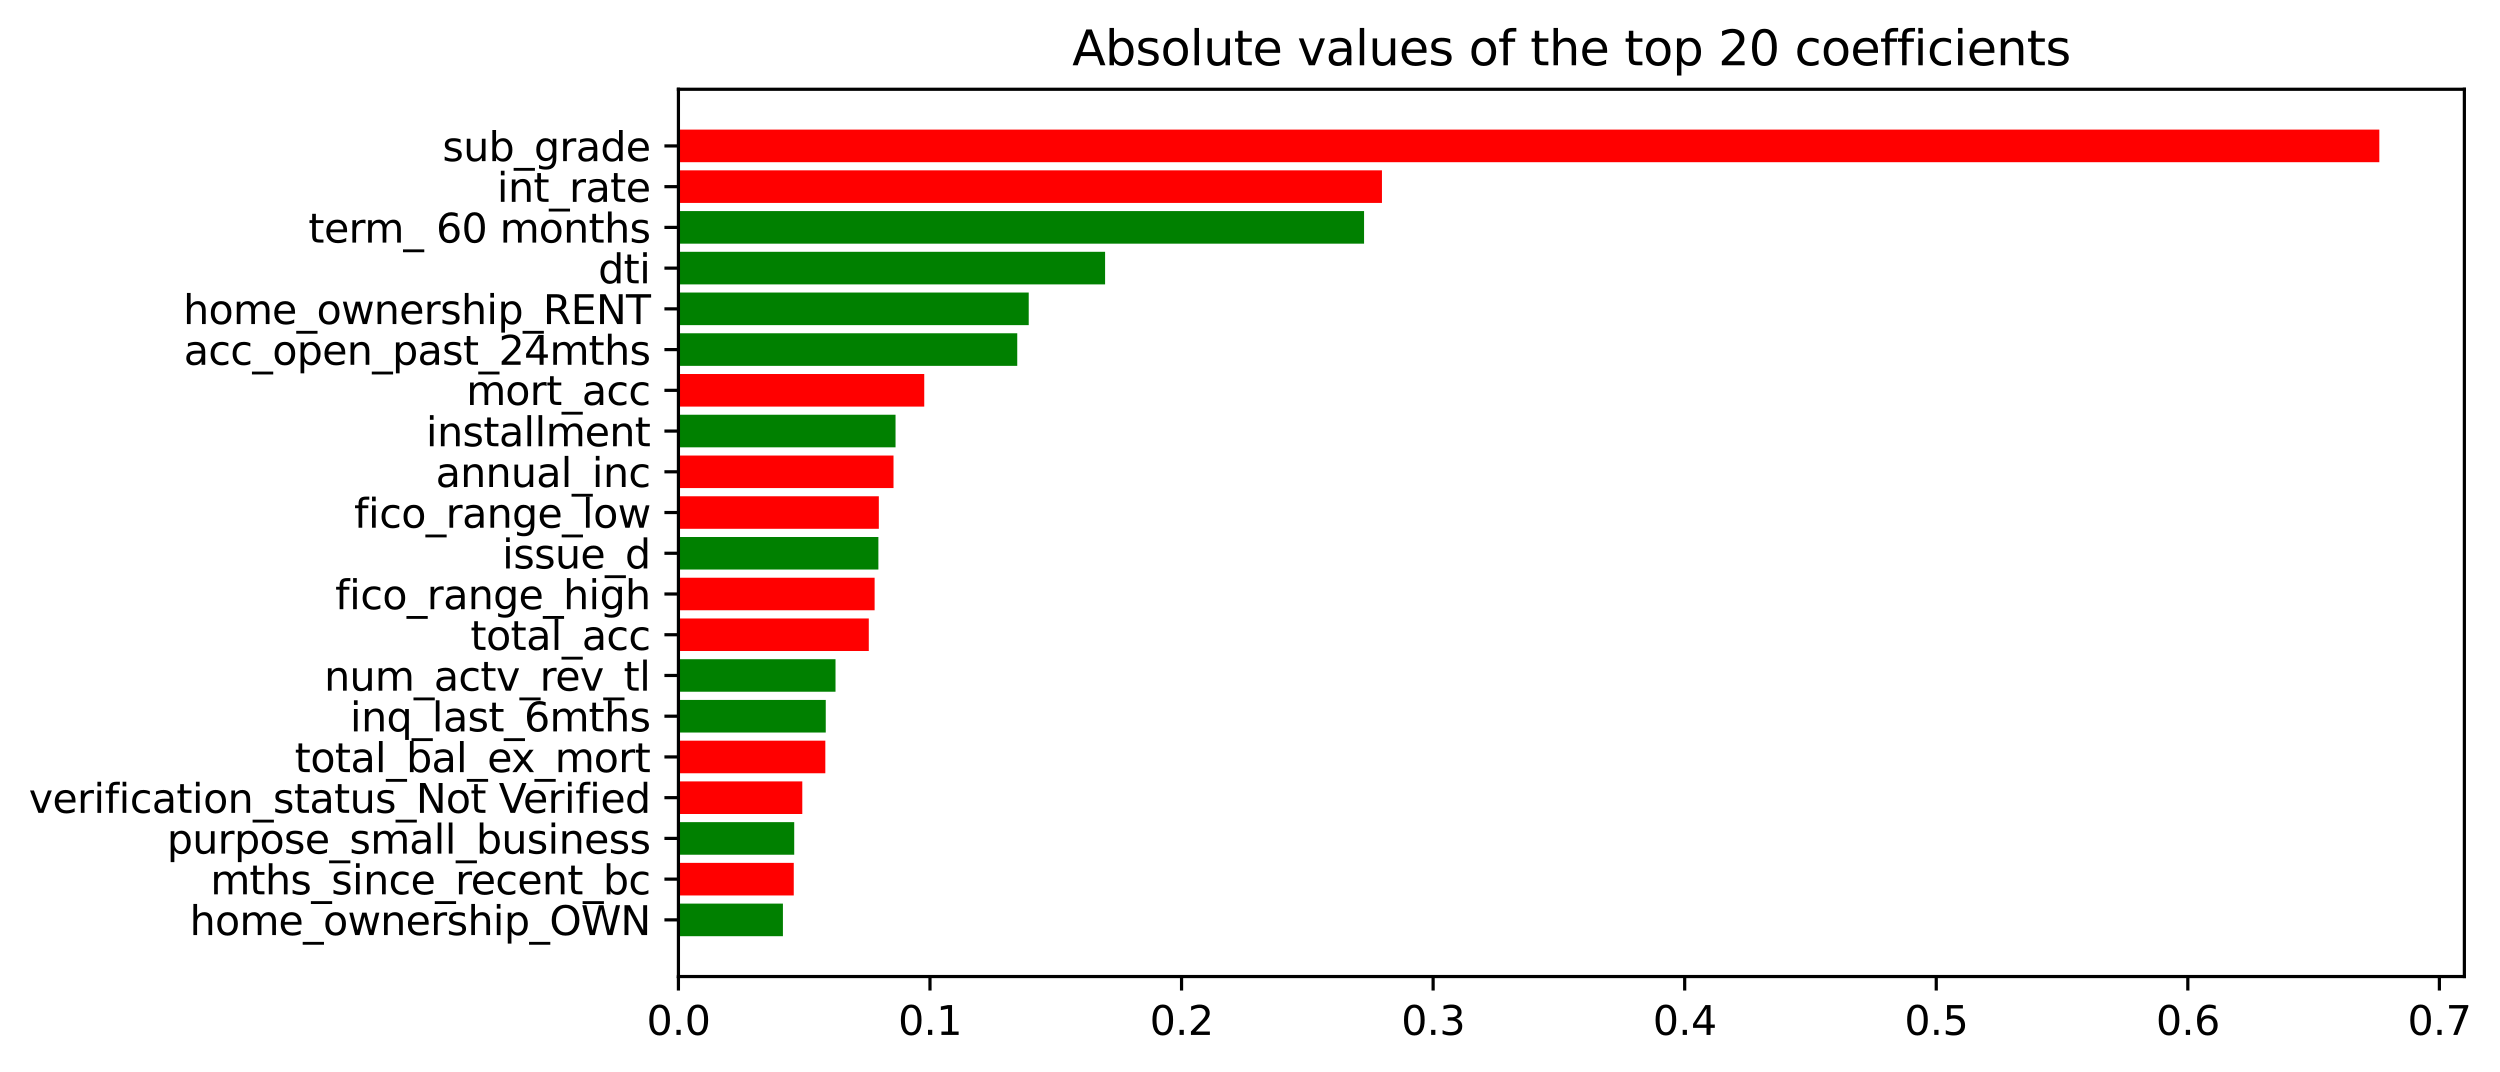 <?xml version="1.0" encoding="utf-8" standalone="no"?>
<!DOCTYPE svg PUBLIC "-//W3C//DTD SVG 1.1//EN"
  "http://www.w3.org/Graphics/SVG/1.1/DTD/svg11.dtd">
<svg xmlns:xlink="http://www.w3.org/1999/xlink" width="624.878pt" height="267.956pt" viewBox="0 0 624.878 267.956" xmlns="http://www.w3.org/2000/svg" version="1.1">
 <defs>
  <style type="text/css">*{stroke-linejoin: round; stroke-linecap: butt}</style>
 </defs>
 <g id="figure_1">
  <g id="patch_1">
   <path d="M 0 267.956 
L 624.878 267.956 
L 624.878 0 
L 0 0 
L 0 267.956 
z
" style="fill: none"/>
  </g>
  <g id="axes_1">
   <g id="patch_2">
    <path d="M 169.572 244.078 
L 615.972 244.078 
L 615.972 22.318 
L 169.572 22.318 
L 169.572 244.078 
z
" style="fill: none"/>
   </g>
   <g id="patch_3">
    <path d="M 169.572 233.998 
L 195.692 233.998 
L 195.692 225.853 
L 169.572 225.853 
z
" clip-path="url(#pbf9af3d709)" style="fill: #008000"/>
   </g>
   <g id="patch_4">
    <path d="M 169.572 223.816 
L 198.402 223.816 
L 198.402 215.671 
L 169.572 215.671 
z
" clip-path="url(#pbf9af3d709)" style="fill: #ff0000"/>
   </g>
   <g id="patch_5">
    <path d="M 169.572 213.634 
L 198.516 213.634 
L 198.516 205.489 
L 169.572 205.489 
z
" clip-path="url(#pbf9af3d709)" style="fill: #008000"/>
   </g>
   <g id="patch_6">
    <path d="M 169.572 203.453 
L 200.534 203.453 
L 200.534 195.307 
L 169.572 195.307 
z
" clip-path="url(#pbf9af3d709)" style="fill: #ff0000"/>
   </g>
   <g id="patch_7">
    <path d="M 169.572 193.271 
L 206.291 193.271 
L 206.291 185.125 
L 169.572 185.125 
z
" clip-path="url(#pbf9af3d709)" style="fill: #ff0000"/>
   </g>
   <g id="patch_8">
    <path d="M 169.572 183.089 
L 206.399 183.089 
L 206.399 174.944 
L 169.572 174.944 
z
" clip-path="url(#pbf9af3d709)" style="fill: #008000"/>
   </g>
   <g id="patch_9">
    <path d="M 169.572 172.907 
L 208.838 172.907 
L 208.838 164.762 
L 169.572 164.762 
z
" clip-path="url(#pbf9af3d709)" style="fill: #008000"/>
   </g>
   <g id="patch_10">
    <path d="M 169.572 162.725 
L 217.156 162.725 
L 217.156 154.58 
L 169.572 154.58 
z
" clip-path="url(#pbf9af3d709)" style="fill: #ff0000"/>
   </g>
   <g id="patch_11">
    <path d="M 169.572 152.544 
L 218.613 152.544 
L 218.613 144.398 
L 169.572 144.398 
z
" clip-path="url(#pbf9af3d709)" style="fill: #ff0000"/>
   </g>
   <g id="patch_12">
    <path d="M 169.572 142.362 
L 219.553 142.362 
L 219.553 134.216 
L 169.572 134.216 
z
" clip-path="url(#pbf9af3d709)" style="fill: #008000"/>
   </g>
   <g id="patch_13">
    <path d="M 169.572 132.18 
L 219.665 132.18 
L 219.665 124.034 
L 169.572 124.034 
z
" clip-path="url(#pbf9af3d709)" style="fill: #ff0000"/>
   </g>
   <g id="patch_14">
    <path d="M 169.572 121.998 
L 223.334 121.998 
L 223.334 113.853 
L 169.572 113.853 
z
" clip-path="url(#pbf9af3d709)" style="fill: #ff0000"/>
   </g>
   <g id="patch_15">
    <path d="M 169.572 111.816 
L 223.841 111.816 
L 223.841 103.671 
L 169.572 103.671 
z
" clip-path="url(#pbf9af3d709)" style="fill: #008000"/>
   </g>
   <g id="patch_16">
    <path d="M 169.572 101.634 
L 231.016 101.634 
L 231.016 93.489 
L 169.572 93.489 
z
" clip-path="url(#pbf9af3d709)" style="fill: #ff0000"/>
   </g>
   <g id="patch_17">
    <path d="M 169.572 91.453 
L 254.262 91.453 
L 254.262 83.307 
L 169.572 83.307 
z
" clip-path="url(#pbf9af3d709)" style="fill: #008000"/>
   </g>
   <g id="patch_18">
    <path d="M 169.572 81.271 
L 257.131 81.271 
L 257.131 73.125 
L 169.572 73.125 
z
" clip-path="url(#pbf9af3d709)" style="fill: #008000"/>
   </g>
   <g id="patch_19">
    <path d="M 169.572 71.089 
L 276.219 71.089 
L 276.219 62.944 
L 169.572 62.944 
z
" clip-path="url(#pbf9af3d709)" style="fill: #008000"/>
   </g>
   <g id="patch_20">
    <path d="M 169.572 60.907 
L 340.949 60.907 
L 340.949 52.762 
L 169.572 52.762 
z
" clip-path="url(#pbf9af3d709)" style="fill: #008000"/>
   </g>
   <g id="patch_21">
    <path d="M 169.572 50.725 
L 345.421 50.725 
L 345.421 42.58 
L 169.572 42.58 
z
" clip-path="url(#pbf9af3d709)" style="fill: #ff0000"/>
   </g>
   <g id="patch_22">
    <path d="M 169.572 40.544 
L 594.715 40.544 
L 594.715 32.398 
L 169.572 32.398 
z
" clip-path="url(#pbf9af3d709)" style="fill: #ff0000"/>
   </g>
   <g id="matplotlib.axis_1">
    <g id="xtick_1">
     <g id="line2d_1">
      <defs>
       <path id="m4527d19d8c" d="M 0 0 
L 0 3.5 
" style="stroke: #000000; stroke-width: 0.8"/>
      </defs>
      <g>
       <use xlink:href="#m4527d19d8c" x="169.572" y="244.078" style="stroke: #000000; stroke-width: 0.8"/>
      </g>
     </g>
     <g id="text_1">
      <!-- 0.0 -->
      <g transform="translate(161.62 258.677) scale(0.1 -0.1)">
       <defs>
        <path id="DejaVuSans-30" d="M 2034 4250 
Q 1547 4250 1301 3770 
Q 1056 3291 1056 2328 
Q 1056 1369 1301 889 
Q 1547 409 2034 409 
Q 2525 409 2770 889 
Q 3016 1369 3016 2328 
Q 3016 3291 2770 3770 
Q 2525 4250 2034 4250 
z
M 2034 4750 
Q 2819 4750 3233 4129 
Q 3647 3509 3647 2328 
Q 3647 1150 3233 529 
Q 2819 -91 2034 -91 
Q 1250 -91 836 529 
Q 422 1150 422 2328 
Q 422 3509 836 4129 
Q 1250 4750 2034 4750 
z
" transform="scale(0.016)"/>
        <path id="DejaVuSans-2e" d="M 684 794 
L 1344 794 
L 1344 0 
L 684 0 
L 684 794 
z
" transform="scale(0.016)"/>
       </defs>
       <use xlink:href="#DejaVuSans-30"/>
       <use xlink:href="#DejaVuSans-2e" x="63.623"/>
       <use xlink:href="#DejaVuSans-30" x="95.41"/>
      </g>
     </g>
    </g>
    <g id="xtick_2">
     <g id="line2d_2">
      <g>
       <use xlink:href="#m4527d19d8c" x="232.451" y="244.078" style="stroke: #000000; stroke-width: 0.8"/>
      </g>
     </g>
     <g id="text_2">
      <!-- 0.1 -->
      <g transform="translate(224.5 258.677) scale(0.1 -0.1)">
       <defs>
        <path id="DejaVuSans-31" d="M 794 531 
L 1825 531 
L 1825 4091 
L 703 3866 
L 703 4441 
L 1819 4666 
L 2450 4666 
L 2450 531 
L 3481 531 
L 3481 0 
L 794 0 
L 794 531 
z
" transform="scale(0.016)"/>
       </defs>
       <use xlink:href="#DejaVuSans-30"/>
       <use xlink:href="#DejaVuSans-2e" x="63.623"/>
       <use xlink:href="#DejaVuSans-31" x="95.41"/>
      </g>
     </g>
    </g>
    <g id="xtick_3">
     <g id="line2d_3">
      <g>
       <use xlink:href="#m4527d19d8c" x="295.33" y="244.078" style="stroke: #000000; stroke-width: 0.8"/>
      </g>
     </g>
     <g id="text_3">
      <!-- 0.2 -->
      <g transform="translate(287.379 258.677) scale(0.1 -0.1)">
       <defs>
        <path id="DejaVuSans-32" d="M 1228 531 
L 3431 531 
L 3431 0 
L 469 0 
L 469 531 
Q 828 903 1448 1529 
Q 2069 2156 2228 2338 
Q 2531 2678 2651 2914 
Q 2772 3150 2772 3378 
Q 2772 3750 2511 3984 
Q 2250 4219 1831 4219 
Q 1534 4219 1204 4116 
Q 875 4013 500 3803 
L 500 4441 
Q 881 4594 1212 4672 
Q 1544 4750 1819 4750 
Q 2544 4750 2975 4387 
Q 3406 4025 3406 3419 
Q 3406 3131 3298 2873 
Q 3191 2616 2906 2266 
Q 2828 2175 2409 1742 
Q 1991 1309 1228 531 
z
" transform="scale(0.016)"/>
       </defs>
       <use xlink:href="#DejaVuSans-30"/>
       <use xlink:href="#DejaVuSans-2e" x="63.623"/>
       <use xlink:href="#DejaVuSans-32" x="95.41"/>
      </g>
     </g>
    </g>
    <g id="xtick_4">
     <g id="line2d_4">
      <g>
       <use xlink:href="#m4527d19d8c" x="358.21" y="244.078" style="stroke: #000000; stroke-width: 0.8"/>
      </g>
     </g>
     <g id="text_4">
      <!-- 0.3 -->
      <g transform="translate(350.258 258.677) scale(0.1 -0.1)">
       <defs>
        <path id="DejaVuSans-33" d="M 2597 2516 
Q 3050 2419 3304 2112 
Q 3559 1806 3559 1356 
Q 3559 666 3084 287 
Q 2609 -91 1734 -91 
Q 1441 -91 1130 -33 
Q 819 25 488 141 
L 488 750 
Q 750 597 1062 519 
Q 1375 441 1716 441 
Q 2309 441 2620 675 
Q 2931 909 2931 1356 
Q 2931 1769 2642 2001 
Q 2353 2234 1838 2234 
L 1294 2234 
L 1294 2753 
L 1863 2753 
Q 2328 2753 2575 2939 
Q 2822 3125 2822 3475 
Q 2822 3834 2567 4026 
Q 2313 4219 1838 4219 
Q 1578 4219 1281 4162 
Q 984 4106 628 3988 
L 628 4550 
Q 988 4650 1302 4700 
Q 1616 4750 1894 4750 
Q 2613 4750 3031 4423 
Q 3450 4097 3450 3541 
Q 3450 3153 3228 2886 
Q 3006 2619 2597 2516 
z
" transform="scale(0.016)"/>
       </defs>
       <use xlink:href="#DejaVuSans-30"/>
       <use xlink:href="#DejaVuSans-2e" x="63.623"/>
       <use xlink:href="#DejaVuSans-33" x="95.41"/>
      </g>
     </g>
    </g>
    <g id="xtick_5">
     <g id="line2d_5">
      <g>
       <use xlink:href="#m4527d19d8c" x="421.089" y="244.078" style="stroke: #000000; stroke-width: 0.8"/>
      </g>
     </g>
     <g id="text_5">
      <!-- 0.4 -->
      <g transform="translate(413.137 258.677) scale(0.1 -0.1)">
       <defs>
        <path id="DejaVuSans-34" d="M 2419 4116 
L 825 1625 
L 2419 1625 
L 2419 4116 
z
M 2253 4666 
L 3047 4666 
L 3047 1625 
L 3713 1625 
L 3713 1100 
L 3047 1100 
L 3047 0 
L 2419 0 
L 2419 1100 
L 313 1100 
L 313 1709 
L 2253 4666 
z
" transform="scale(0.016)"/>
       </defs>
       <use xlink:href="#DejaVuSans-30"/>
       <use xlink:href="#DejaVuSans-2e" x="63.623"/>
       <use xlink:href="#DejaVuSans-34" x="95.41"/>
      </g>
     </g>
    </g>
    <g id="xtick_6">
     <g id="line2d_6">
      <g>
       <use xlink:href="#m4527d19d8c" x="483.968" y="244.078" style="stroke: #000000; stroke-width: 0.8"/>
      </g>
     </g>
     <g id="text_6">
      <!-- 0.5 -->
      <g transform="translate(476.017 258.677) scale(0.1 -0.1)">
       <defs>
        <path id="DejaVuSans-35" d="M 691 4666 
L 3169 4666 
L 3169 4134 
L 1269 4134 
L 1269 2991 
Q 1406 3038 1543 3061 
Q 1681 3084 1819 3084 
Q 2600 3084 3056 2656 
Q 3513 2228 3513 1497 
Q 3513 744 3044 326 
Q 2575 -91 1722 -91 
Q 1428 -91 1123 -41 
Q 819 9 494 109 
L 494 744 
Q 775 591 1075 516 
Q 1375 441 1709 441 
Q 2250 441 2565 725 
Q 2881 1009 2881 1497 
Q 2881 1984 2565 2268 
Q 2250 2553 1709 2553 
Q 1456 2553 1204 2497 
Q 953 2441 691 2322 
L 691 4666 
z
" transform="scale(0.016)"/>
       </defs>
       <use xlink:href="#DejaVuSans-30"/>
       <use xlink:href="#DejaVuSans-2e" x="63.623"/>
       <use xlink:href="#DejaVuSans-35" x="95.41"/>
      </g>
     </g>
    </g>
    <g id="xtick_7">
     <g id="line2d_7">
      <g>
       <use xlink:href="#m4527d19d8c" x="546.847" y="244.078" style="stroke: #000000; stroke-width: 0.8"/>
      </g>
     </g>
     <g id="text_7">
      <!-- 0.6 -->
      <g transform="translate(538.896 258.677) scale(0.1 -0.1)">
       <defs>
        <path id="DejaVuSans-36" d="M 2113 2584 
Q 1688 2584 1439 2293 
Q 1191 2003 1191 1497 
Q 1191 994 1439 701 
Q 1688 409 2113 409 
Q 2538 409 2786 701 
Q 3034 994 3034 1497 
Q 3034 2003 2786 2293 
Q 2538 2584 2113 2584 
z
M 3366 4563 
L 3366 3988 
Q 3128 4100 2886 4159 
Q 2644 4219 2406 4219 
Q 1781 4219 1451 3797 
Q 1122 3375 1075 2522 
Q 1259 2794 1537 2939 
Q 1816 3084 2150 3084 
Q 2853 3084 3261 2657 
Q 3669 2231 3669 1497 
Q 3669 778 3244 343 
Q 2819 -91 2113 -91 
Q 1303 -91 875 529 
Q 447 1150 447 2328 
Q 447 3434 972 4092 
Q 1497 4750 2381 4750 
Q 2619 4750 2861 4703 
Q 3103 4656 3366 4563 
z
" transform="scale(0.016)"/>
       </defs>
       <use xlink:href="#DejaVuSans-30"/>
       <use xlink:href="#DejaVuSans-2e" x="63.623"/>
       <use xlink:href="#DejaVuSans-36" x="95.41"/>
      </g>
     </g>
    </g>
    <g id="xtick_8">
     <g id="line2d_8">
      <g>
       <use xlink:href="#m4527d19d8c" x="609.727" y="244.078" style="stroke: #000000; stroke-width: 0.8"/>
      </g>
     </g>
     <g id="text_8">
      <!-- 0.7 -->
      <g transform="translate(601.775 258.677) scale(0.1 -0.1)">
       <defs>
        <path id="DejaVuSans-37" d="M 525 4666 
L 3525 4666 
L 3525 4397 
L 1831 0 
L 1172 0 
L 2766 4134 
L 525 4134 
L 525 4666 
z
" transform="scale(0.016)"/>
       </defs>
       <use xlink:href="#DejaVuSans-30"/>
       <use xlink:href="#DejaVuSans-2e" x="63.623"/>
       <use xlink:href="#DejaVuSans-37" x="95.41"/>
      </g>
     </g>
    </g>
   </g>
   <g id="matplotlib.axis_2">
    <g id="ytick_1">
     <g id="line2d_9">
      <defs>
       <path id="m9a949d47bd" d="M 0 0 
L -3.5 0 
" style="stroke: #000000; stroke-width: 0.8"/>
      </defs>
      <g>
       <use xlink:href="#m9a949d47bd" x="169.572" y="229.925" style="stroke: #000000; stroke-width: 0.8"/>
      </g>
     </g>
     <g id="text_9">
      <!-- home_ownership_OWN -->
      <g transform="translate(47.409 233.725) scale(0.1 -0.1)">
       <defs>
        <path id="DejaVuSans-68" d="M 3513 2113 
L 3513 0 
L 2938 0 
L 2938 2094 
Q 2938 2591 2744 2837 
Q 2550 3084 2163 3084 
Q 1697 3084 1428 2787 
Q 1159 2491 1159 1978 
L 1159 0 
L 581 0 
L 581 4863 
L 1159 4863 
L 1159 2956 
Q 1366 3272 1645 3428 
Q 1925 3584 2291 3584 
Q 2894 3584 3203 3211 
Q 3513 2838 3513 2113 
z
" transform="scale(0.016)"/>
        <path id="DejaVuSans-6f" d="M 1959 3097 
Q 1497 3097 1228 2736 
Q 959 2375 959 1747 
Q 959 1119 1226 758 
Q 1494 397 1959 397 
Q 2419 397 2687 759 
Q 2956 1122 2956 1747 
Q 2956 2369 2687 2733 
Q 2419 3097 1959 3097 
z
M 1959 3584 
Q 2709 3584 3137 3096 
Q 3566 2609 3566 1747 
Q 3566 888 3137 398 
Q 2709 -91 1959 -91 
Q 1206 -91 779 398 
Q 353 888 353 1747 
Q 353 2609 779 3096 
Q 1206 3584 1959 3584 
z
" transform="scale(0.016)"/>
        <path id="DejaVuSans-6d" d="M 3328 2828 
Q 3544 3216 3844 3400 
Q 4144 3584 4550 3584 
Q 5097 3584 5394 3201 
Q 5691 2819 5691 2113 
L 5691 0 
L 5113 0 
L 5113 2094 
Q 5113 2597 4934 2840 
Q 4756 3084 4391 3084 
Q 3944 3084 3684 2787 
Q 3425 2491 3425 1978 
L 3425 0 
L 2847 0 
L 2847 2094 
Q 2847 2600 2669 2842 
Q 2491 3084 2119 3084 
Q 1678 3084 1418 2786 
Q 1159 2488 1159 1978 
L 1159 0 
L 581 0 
L 581 3500 
L 1159 3500 
L 1159 2956 
Q 1356 3278 1631 3431 
Q 1906 3584 2284 3584 
Q 2666 3584 2933 3390 
Q 3200 3197 3328 2828 
z
" transform="scale(0.016)"/>
        <path id="DejaVuSans-65" d="M 3597 1894 
L 3597 1613 
L 953 1613 
Q 991 1019 1311 708 
Q 1631 397 2203 397 
Q 2534 397 2845 478 
Q 3156 559 3463 722 
L 3463 178 
Q 3153 47 2828 -22 
Q 2503 -91 2169 -91 
Q 1331 -91 842 396 
Q 353 884 353 1716 
Q 353 2575 817 3079 
Q 1281 3584 2069 3584 
Q 2775 3584 3186 3129 
Q 3597 2675 3597 1894 
z
M 3022 2063 
Q 3016 2534 2758 2815 
Q 2500 3097 2075 3097 
Q 1594 3097 1305 2825 
Q 1016 2553 972 2059 
L 3022 2063 
z
" transform="scale(0.016)"/>
        <path id="DejaVuSans-5f" d="M 3263 -1063 
L 3263 -1509 
L -63 -1509 
L -63 -1063 
L 3263 -1063 
z
" transform="scale(0.016)"/>
        <path id="DejaVuSans-77" d="M 269 3500 
L 844 3500 
L 1563 769 
L 2278 3500 
L 2956 3500 
L 3675 769 
L 4391 3500 
L 4966 3500 
L 4050 0 
L 3372 0 
L 2619 2869 
L 1863 0 
L 1184 0 
L 269 3500 
z
" transform="scale(0.016)"/>
        <path id="DejaVuSans-6e" d="M 3513 2113 
L 3513 0 
L 2938 0 
L 2938 2094 
Q 2938 2591 2744 2837 
Q 2550 3084 2163 3084 
Q 1697 3084 1428 2787 
Q 1159 2491 1159 1978 
L 1159 0 
L 581 0 
L 581 3500 
L 1159 3500 
L 1159 2956 
Q 1366 3272 1645 3428 
Q 1925 3584 2291 3584 
Q 2894 3584 3203 3211 
Q 3513 2838 3513 2113 
z
" transform="scale(0.016)"/>
        <path id="DejaVuSans-72" d="M 2631 2963 
Q 2534 3019 2420 3045 
Q 2306 3072 2169 3072 
Q 1681 3072 1420 2755 
Q 1159 2438 1159 1844 
L 1159 0 
L 581 0 
L 581 3500 
L 1159 3500 
L 1159 2956 
Q 1341 3275 1631 3429 
Q 1922 3584 2338 3584 
Q 2397 3584 2469 3576 
Q 2541 3569 2628 3553 
L 2631 2963 
z
" transform="scale(0.016)"/>
        <path id="DejaVuSans-73" d="M 2834 3397 
L 2834 2853 
Q 2591 2978 2328 3040 
Q 2066 3103 1784 3103 
Q 1356 3103 1142 2972 
Q 928 2841 928 2578 
Q 928 2378 1081 2264 
Q 1234 2150 1697 2047 
L 1894 2003 
Q 2506 1872 2764 1633 
Q 3022 1394 3022 966 
Q 3022 478 2636 193 
Q 2250 -91 1575 -91 
Q 1294 -91 989 -36 
Q 684 19 347 128 
L 347 722 
Q 666 556 975 473 
Q 1284 391 1588 391 
Q 1994 391 2212 530 
Q 2431 669 2431 922 
Q 2431 1156 2273 1281 
Q 2116 1406 1581 1522 
L 1381 1569 
Q 847 1681 609 1914 
Q 372 2147 372 2553 
Q 372 3047 722 3315 
Q 1072 3584 1716 3584 
Q 2034 3584 2315 3537 
Q 2597 3491 2834 3397 
z
" transform="scale(0.016)"/>
        <path id="DejaVuSans-69" d="M 603 3500 
L 1178 3500 
L 1178 0 
L 603 0 
L 603 3500 
z
M 603 4863 
L 1178 4863 
L 1178 4134 
L 603 4134 
L 603 4863 
z
" transform="scale(0.016)"/>
        <path id="DejaVuSans-70" d="M 1159 525 
L 1159 -1331 
L 581 -1331 
L 581 3500 
L 1159 3500 
L 1159 2969 
Q 1341 3281 1617 3432 
Q 1894 3584 2278 3584 
Q 2916 3584 3314 3078 
Q 3713 2572 3713 1747 
Q 3713 922 3314 415 
Q 2916 -91 2278 -91 
Q 1894 -91 1617 61 
Q 1341 213 1159 525 
z
M 3116 1747 
Q 3116 2381 2855 2742 
Q 2594 3103 2138 3103 
Q 1681 3103 1420 2742 
Q 1159 2381 1159 1747 
Q 1159 1113 1420 752 
Q 1681 391 2138 391 
Q 2594 391 2855 752 
Q 3116 1113 3116 1747 
z
" transform="scale(0.016)"/>
        <path id="DejaVuSans-4f" d="M 2522 4238 
Q 1834 4238 1429 3725 
Q 1025 3213 1025 2328 
Q 1025 1447 1429 934 
Q 1834 422 2522 422 
Q 3209 422 3611 934 
Q 4013 1447 4013 2328 
Q 4013 3213 3611 3725 
Q 3209 4238 2522 4238 
z
M 2522 4750 
Q 3503 4750 4090 4092 
Q 4678 3434 4678 2328 
Q 4678 1225 4090 567 
Q 3503 -91 2522 -91 
Q 1538 -91 948 565 
Q 359 1222 359 2328 
Q 359 3434 948 4092 
Q 1538 4750 2522 4750 
z
" transform="scale(0.016)"/>
        <path id="DejaVuSans-57" d="M 213 4666 
L 850 4666 
L 1831 722 
L 2809 4666 
L 3519 4666 
L 4500 722 
L 5478 4666 
L 6119 4666 
L 4947 0 
L 4153 0 
L 3169 4050 
L 2175 0 
L 1381 0 
L 213 4666 
z
" transform="scale(0.016)"/>
        <path id="DejaVuSans-4e" d="M 628 4666 
L 1478 4666 
L 3547 763 
L 3547 4666 
L 4159 4666 
L 4159 0 
L 3309 0 
L 1241 3903 
L 1241 0 
L 628 0 
L 628 4666 
z
" transform="scale(0.016)"/>
       </defs>
       <use xlink:href="#DejaVuSans-68"/>
       <use xlink:href="#DejaVuSans-6f" x="63.379"/>
       <use xlink:href="#DejaVuSans-6d" x="124.561"/>
       <use xlink:href="#DejaVuSans-65" x="221.973"/>
       <use xlink:href="#DejaVuSans-5f" x="283.496"/>
       <use xlink:href="#DejaVuSans-6f" x="333.496"/>
       <use xlink:href="#DejaVuSans-77" x="394.678"/>
       <use xlink:href="#DejaVuSans-6e" x="476.465"/>
       <use xlink:href="#DejaVuSans-65" x="539.844"/>
       <use xlink:href="#DejaVuSans-72" x="601.367"/>
       <use xlink:href="#DejaVuSans-73" x="642.48"/>
       <use xlink:href="#DejaVuSans-68" x="694.58"/>
       <use xlink:href="#DejaVuSans-69" x="757.959"/>
       <use xlink:href="#DejaVuSans-70" x="785.742"/>
       <use xlink:href="#DejaVuSans-5f" x="849.219"/>
       <use xlink:href="#DejaVuSans-4f" x="899.219"/>
       <use xlink:href="#DejaVuSans-57" x="977.93"/>
       <use xlink:href="#DejaVuSans-4e" x="1076.807"/>
      </g>
     </g>
    </g>
    <g id="ytick_2">
     <g id="line2d_10">
      <g>
       <use xlink:href="#m9a949d47bd" x="169.572" y="219.744" style="stroke: #000000; stroke-width: 0.8"/>
      </g>
     </g>
     <g id="text_10">
      <!-- mths_since_recent_bc -->
      <g transform="translate(52.592 223.543) scale(0.1 -0.1)">
       <defs>
        <path id="DejaVuSans-74" d="M 1172 4494 
L 1172 3500 
L 2356 3500 
L 2356 3053 
L 1172 3053 
L 1172 1153 
Q 1172 725 1289 603 
Q 1406 481 1766 481 
L 2356 481 
L 2356 0 
L 1766 0 
Q 1100 0 847 248 
Q 594 497 594 1153 
L 594 3053 
L 172 3053 
L 172 3500 
L 594 3500 
L 594 4494 
L 1172 4494 
z
" transform="scale(0.016)"/>
        <path id="DejaVuSans-63" d="M 3122 3366 
L 3122 2828 
Q 2878 2963 2633 3030 
Q 2388 3097 2138 3097 
Q 1578 3097 1268 2742 
Q 959 2388 959 1747 
Q 959 1106 1268 751 
Q 1578 397 2138 397 
Q 2388 397 2633 464 
Q 2878 531 3122 666 
L 3122 134 
Q 2881 22 2623 -34 
Q 2366 -91 2075 -91 
Q 1284 -91 818 406 
Q 353 903 353 1747 
Q 353 2603 823 3093 
Q 1294 3584 2113 3584 
Q 2378 3584 2631 3529 
Q 2884 3475 3122 3366 
z
" transform="scale(0.016)"/>
        <path id="DejaVuSans-62" d="M 3116 1747 
Q 3116 2381 2855 2742 
Q 2594 3103 2138 3103 
Q 1681 3103 1420 2742 
Q 1159 2381 1159 1747 
Q 1159 1113 1420 752 
Q 1681 391 2138 391 
Q 2594 391 2855 752 
Q 3116 1113 3116 1747 
z
M 1159 2969 
Q 1341 3281 1617 3432 
Q 1894 3584 2278 3584 
Q 2916 3584 3314 3078 
Q 3713 2572 3713 1747 
Q 3713 922 3314 415 
Q 2916 -91 2278 -91 
Q 1894 -91 1617 61 
Q 1341 213 1159 525 
L 1159 0 
L 581 0 
L 581 4863 
L 1159 4863 
L 1159 2969 
z
" transform="scale(0.016)"/>
       </defs>
       <use xlink:href="#DejaVuSans-6d"/>
       <use xlink:href="#DejaVuSans-74" x="97.412"/>
       <use xlink:href="#DejaVuSans-68" x="136.621"/>
       <use xlink:href="#DejaVuSans-73" x="200"/>
       <use xlink:href="#DejaVuSans-5f" x="252.1"/>
       <use xlink:href="#DejaVuSans-73" x="302.1"/>
       <use xlink:href="#DejaVuSans-69" x="354.199"/>
       <use xlink:href="#DejaVuSans-6e" x="381.982"/>
       <use xlink:href="#DejaVuSans-63" x="445.361"/>
       <use xlink:href="#DejaVuSans-65" x="500.342"/>
       <use xlink:href="#DejaVuSans-5f" x="561.865"/>
       <use xlink:href="#DejaVuSans-72" x="611.865"/>
       <use xlink:href="#DejaVuSans-65" x="650.729"/>
       <use xlink:href="#DejaVuSans-63" x="712.252"/>
       <use xlink:href="#DejaVuSans-65" x="767.232"/>
       <use xlink:href="#DejaVuSans-6e" x="828.756"/>
       <use xlink:href="#DejaVuSans-74" x="892.135"/>
       <use xlink:href="#DejaVuSans-5f" x="931.344"/>
       <use xlink:href="#DejaVuSans-62" x="981.344"/>
       <use xlink:href="#DejaVuSans-63" x="1044.82"/>
      </g>
     </g>
    </g>
    <g id="ytick_3">
     <g id="line2d_11">
      <g>
       <use xlink:href="#m9a949d47bd" x="169.572" y="209.562" style="stroke: #000000; stroke-width: 0.8"/>
      </g>
     </g>
     <g id="text_11">
      <!-- purpose_small_business -->
      <g transform="translate(41.728 213.361) scale(0.1 -0.1)">
       <defs>
        <path id="DejaVuSans-75" d="M 544 1381 
L 544 3500 
L 1119 3500 
L 1119 1403 
Q 1119 906 1312 657 
Q 1506 409 1894 409 
Q 2359 409 2629 706 
Q 2900 1003 2900 1516 
L 2900 3500 
L 3475 3500 
L 3475 0 
L 2900 0 
L 2900 538 
Q 2691 219 2414 64 
Q 2138 -91 1772 -91 
Q 1169 -91 856 284 
Q 544 659 544 1381 
z
M 1991 3584 
L 1991 3584 
z
" transform="scale(0.016)"/>
        <path id="DejaVuSans-61" d="M 2194 1759 
Q 1497 1759 1228 1600 
Q 959 1441 959 1056 
Q 959 750 1161 570 
Q 1363 391 1709 391 
Q 2188 391 2477 730 
Q 2766 1069 2766 1631 
L 2766 1759 
L 2194 1759 
z
M 3341 1997 
L 3341 0 
L 2766 0 
L 2766 531 
Q 2569 213 2275 61 
Q 1981 -91 1556 -91 
Q 1019 -91 701 211 
Q 384 513 384 1019 
Q 384 1609 779 1909 
Q 1175 2209 1959 2209 
L 2766 2209 
L 2766 2266 
Q 2766 2663 2505 2880 
Q 2244 3097 1772 3097 
Q 1472 3097 1187 3025 
Q 903 2953 641 2809 
L 641 3341 
Q 956 3463 1253 3523 
Q 1550 3584 1831 3584 
Q 2591 3584 2966 3190 
Q 3341 2797 3341 1997 
z
" transform="scale(0.016)"/>
        <path id="DejaVuSans-6c" d="M 603 4863 
L 1178 4863 
L 1178 0 
L 603 0 
L 603 4863 
z
" transform="scale(0.016)"/>
       </defs>
       <use xlink:href="#DejaVuSans-70"/>
       <use xlink:href="#DejaVuSans-75" x="63.477"/>
       <use xlink:href="#DejaVuSans-72" x="126.855"/>
       <use xlink:href="#DejaVuSans-70" x="167.969"/>
       <use xlink:href="#DejaVuSans-6f" x="231.445"/>
       <use xlink:href="#DejaVuSans-73" x="292.627"/>
       <use xlink:href="#DejaVuSans-65" x="344.727"/>
       <use xlink:href="#DejaVuSans-5f" x="406.25"/>
       <use xlink:href="#DejaVuSans-73" x="456.25"/>
       <use xlink:href="#DejaVuSans-6d" x="508.35"/>
       <use xlink:href="#DejaVuSans-61" x="605.762"/>
       <use xlink:href="#DejaVuSans-6c" x="667.041"/>
       <use xlink:href="#DejaVuSans-6c" x="694.824"/>
       <use xlink:href="#DejaVuSans-5f" x="722.607"/>
       <use xlink:href="#DejaVuSans-62" x="772.607"/>
       <use xlink:href="#DejaVuSans-75" x="836.084"/>
       <use xlink:href="#DejaVuSans-73" x="899.463"/>
       <use xlink:href="#DejaVuSans-69" x="951.562"/>
       <use xlink:href="#DejaVuSans-6e" x="979.346"/>
       <use xlink:href="#DejaVuSans-65" x="1042.725"/>
       <use xlink:href="#DejaVuSans-73" x="1104.248"/>
       <use xlink:href="#DejaVuSans-73" x="1156.348"/>
      </g>
     </g>
    </g>
    <g id="ytick_4">
     <g id="line2d_12">
      <g>
       <use xlink:href="#m9a949d47bd" x="169.572" y="199.38" style="stroke: #000000; stroke-width: 0.8"/>
      </g>
     </g>
     <g id="text_12">
      <!-- verification_status_Not Verified -->
      <g transform="translate(7.2 203.179) scale(0.1 -0.1)">
       <defs>
        <path id="DejaVuSans-76" d="M 191 3500 
L 800 3500 
L 1894 563 
L 2988 3500 
L 3597 3500 
L 2284 0 
L 1503 0 
L 191 3500 
z
" transform="scale(0.016)"/>
        <path id="DejaVuSans-66" d="M 2375 4863 
L 2375 4384 
L 1825 4384 
Q 1516 4384 1395 4259 
Q 1275 4134 1275 3809 
L 1275 3500 
L 2222 3500 
L 2222 3053 
L 1275 3053 
L 1275 0 
L 697 0 
L 697 3053 
L 147 3053 
L 147 3500 
L 697 3500 
L 697 3744 
Q 697 4328 969 4595 
Q 1241 4863 1831 4863 
L 2375 4863 
z
" transform="scale(0.016)"/>
        <path id="DejaVuSans-20" transform="scale(0.016)"/>
        <path id="DejaVuSans-56" d="M 1831 0 
L 50 4666 
L 709 4666 
L 2188 738 
L 3669 4666 
L 4325 4666 
L 2547 0 
L 1831 0 
z
" transform="scale(0.016)"/>
        <path id="DejaVuSans-64" d="M 2906 2969 
L 2906 4863 
L 3481 4863 
L 3481 0 
L 2906 0 
L 2906 525 
Q 2725 213 2448 61 
Q 2172 -91 1784 -91 
Q 1150 -91 751 415 
Q 353 922 353 1747 
Q 353 2572 751 3078 
Q 1150 3584 1784 3584 
Q 2172 3584 2448 3432 
Q 2725 3281 2906 2969 
z
M 947 1747 
Q 947 1113 1208 752 
Q 1469 391 1925 391 
Q 2381 391 2643 752 
Q 2906 1113 2906 1747 
Q 2906 2381 2643 2742 
Q 2381 3103 1925 3103 
Q 1469 3103 1208 2742 
Q 947 2381 947 1747 
z
" transform="scale(0.016)"/>
       </defs>
       <use xlink:href="#DejaVuSans-76"/>
       <use xlink:href="#DejaVuSans-65" x="59.18"/>
       <use xlink:href="#DejaVuSans-72" x="120.703"/>
       <use xlink:href="#DejaVuSans-69" x="161.816"/>
       <use xlink:href="#DejaVuSans-66" x="189.6"/>
       <use xlink:href="#DejaVuSans-69" x="224.805"/>
       <use xlink:href="#DejaVuSans-63" x="252.588"/>
       <use xlink:href="#DejaVuSans-61" x="307.568"/>
       <use xlink:href="#DejaVuSans-74" x="368.848"/>
       <use xlink:href="#DejaVuSans-69" x="408.057"/>
       <use xlink:href="#DejaVuSans-6f" x="435.84"/>
       <use xlink:href="#DejaVuSans-6e" x="497.021"/>
       <use xlink:href="#DejaVuSans-5f" x="560.4"/>
       <use xlink:href="#DejaVuSans-73" x="610.4"/>
       <use xlink:href="#DejaVuSans-74" x="662.5"/>
       <use xlink:href="#DejaVuSans-61" x="701.709"/>
       <use xlink:href="#DejaVuSans-74" x="762.988"/>
       <use xlink:href="#DejaVuSans-75" x="802.197"/>
       <use xlink:href="#DejaVuSans-73" x="865.576"/>
       <use xlink:href="#DejaVuSans-5f" x="917.676"/>
       <use xlink:href="#DejaVuSans-4e" x="967.676"/>
       <use xlink:href="#DejaVuSans-6f" x="1042.48"/>
       <use xlink:href="#DejaVuSans-74" x="1103.662"/>
       <use xlink:href="#DejaVuSans-20" x="1142.871"/>
       <use xlink:href="#DejaVuSans-56" x="1174.658"/>
       <use xlink:href="#DejaVuSans-65" x="1235.316"/>
       <use xlink:href="#DejaVuSans-72" x="1296.84"/>
       <use xlink:href="#DejaVuSans-69" x="1337.953"/>
       <use xlink:href="#DejaVuSans-66" x="1365.736"/>
       <use xlink:href="#DejaVuSans-69" x="1400.941"/>
       <use xlink:href="#DejaVuSans-65" x="1428.725"/>
       <use xlink:href="#DejaVuSans-64" x="1490.248"/>
      </g>
     </g>
    </g>
    <g id="ytick_5">
     <g id="line2d_13">
      <g>
       <use xlink:href="#m9a949d47bd" x="169.572" y="189.198" style="stroke: #000000; stroke-width: 0.8"/>
      </g>
     </g>
     <g id="text_13">
      <!-- total_bal_ex_mort -->
      <g transform="translate(73.664 192.997) scale(0.1 -0.1)">
       <defs>
        <path id="DejaVuSans-78" d="M 3513 3500 
L 2247 1797 
L 3578 0 
L 2900 0 
L 1881 1375 
L 863 0 
L 184 0 
L 1544 1831 
L 300 3500 
L 978 3500 
L 1906 2253 
L 2834 3500 
L 3513 3500 
z
" transform="scale(0.016)"/>
       </defs>
       <use xlink:href="#DejaVuSans-74"/>
       <use xlink:href="#DejaVuSans-6f" x="39.209"/>
       <use xlink:href="#DejaVuSans-74" x="100.391"/>
       <use xlink:href="#DejaVuSans-61" x="139.6"/>
       <use xlink:href="#DejaVuSans-6c" x="200.879"/>
       <use xlink:href="#DejaVuSans-5f" x="228.662"/>
       <use xlink:href="#DejaVuSans-62" x="278.662"/>
       <use xlink:href="#DejaVuSans-61" x="342.139"/>
       <use xlink:href="#DejaVuSans-6c" x="403.418"/>
       <use xlink:href="#DejaVuSans-5f" x="431.201"/>
       <use xlink:href="#DejaVuSans-65" x="481.201"/>
       <use xlink:href="#DejaVuSans-78" x="540.975"/>
       <use xlink:href="#DejaVuSans-5f" x="600.154"/>
       <use xlink:href="#DejaVuSans-6d" x="650.154"/>
       <use xlink:href="#DejaVuSans-6f" x="747.566"/>
       <use xlink:href="#DejaVuSans-72" x="808.748"/>
       <use xlink:href="#DejaVuSans-74" x="849.861"/>
      </g>
     </g>
    </g>
    <g id="ytick_6">
     <g id="line2d_14">
      <g>
       <use xlink:href="#m9a949d47bd" x="169.572" y="179.016" style="stroke: #000000; stroke-width: 0.8"/>
      </g>
     </g>
     <g id="text_14">
      <!-- inq_last_6mths -->
      <g transform="translate(87.502 182.816) scale(0.1 -0.1)">
       <defs>
        <path id="DejaVuSans-71" d="M 947 1747 
Q 947 1113 1208 752 
Q 1469 391 1925 391 
Q 2381 391 2643 752 
Q 2906 1113 2906 1747 
Q 2906 2381 2643 2742 
Q 2381 3103 1925 3103 
Q 1469 3103 1208 2742 
Q 947 2381 947 1747 
z
M 2906 525 
Q 2725 213 2448 61 
Q 2172 -91 1784 -91 
Q 1150 -91 751 415 
Q 353 922 353 1747 
Q 353 2572 751 3078 
Q 1150 3584 1784 3584 
Q 2172 3584 2448 3432 
Q 2725 3281 2906 2969 
L 2906 3500 
L 3481 3500 
L 3481 -1331 
L 2906 -1331 
L 2906 525 
z
" transform="scale(0.016)"/>
       </defs>
       <use xlink:href="#DejaVuSans-69"/>
       <use xlink:href="#DejaVuSans-6e" x="27.783"/>
       <use xlink:href="#DejaVuSans-71" x="91.162"/>
       <use xlink:href="#DejaVuSans-5f" x="154.639"/>
       <use xlink:href="#DejaVuSans-6c" x="204.639"/>
       <use xlink:href="#DejaVuSans-61" x="232.422"/>
       <use xlink:href="#DejaVuSans-73" x="293.701"/>
       <use xlink:href="#DejaVuSans-74" x="345.801"/>
       <use xlink:href="#DejaVuSans-5f" x="385.01"/>
       <use xlink:href="#DejaVuSans-36" x="435.01"/>
       <use xlink:href="#DejaVuSans-6d" x="498.633"/>
       <use xlink:href="#DejaVuSans-74" x="596.045"/>
       <use xlink:href="#DejaVuSans-68" x="635.254"/>
       <use xlink:href="#DejaVuSans-73" x="698.633"/>
      </g>
     </g>
    </g>
    <g id="ytick_7">
     <g id="line2d_15">
      <g>
       <use xlink:href="#m9a949d47bd" x="169.572" y="168.834" style="stroke: #000000; stroke-width: 0.8"/>
      </g>
     </g>
     <g id="text_15">
      <!-- num_actv_rev_tl -->
      <g transform="translate(81.034 172.634) scale(0.1 -0.1)">
       <use xlink:href="#DejaVuSans-6e"/>
       <use xlink:href="#DejaVuSans-75" x="63.379"/>
       <use xlink:href="#DejaVuSans-6d" x="126.758"/>
       <use xlink:href="#DejaVuSans-5f" x="224.17"/>
       <use xlink:href="#DejaVuSans-61" x="274.17"/>
       <use xlink:href="#DejaVuSans-63" x="335.449"/>
       <use xlink:href="#DejaVuSans-74" x="390.43"/>
       <use xlink:href="#DejaVuSans-76" x="429.639"/>
       <use xlink:href="#DejaVuSans-5f" x="488.818"/>
       <use xlink:href="#DejaVuSans-72" x="538.818"/>
       <use xlink:href="#DejaVuSans-65" x="577.682"/>
       <use xlink:href="#DejaVuSans-76" x="639.205"/>
       <use xlink:href="#DejaVuSans-5f" x="698.385"/>
       <use xlink:href="#DejaVuSans-74" x="748.385"/>
       <use xlink:href="#DejaVuSans-6c" x="787.594"/>
      </g>
     </g>
    </g>
    <g id="ytick_8">
     <g id="line2d_16">
      <g>
       <use xlink:href="#m9a949d47bd" x="169.572" y="158.653" style="stroke: #000000; stroke-width: 0.8"/>
      </g>
     </g>
     <g id="text_16">
      <!-- total_acc -->
      <g transform="translate(117.581 162.452) scale(0.1 -0.1)">
       <use xlink:href="#DejaVuSans-74"/>
       <use xlink:href="#DejaVuSans-6f" x="39.209"/>
       <use xlink:href="#DejaVuSans-74" x="100.391"/>
       <use xlink:href="#DejaVuSans-61" x="139.6"/>
       <use xlink:href="#DejaVuSans-6c" x="200.879"/>
       <use xlink:href="#DejaVuSans-5f" x="228.662"/>
       <use xlink:href="#DejaVuSans-61" x="278.662"/>
       <use xlink:href="#DejaVuSans-63" x="339.941"/>
       <use xlink:href="#DejaVuSans-63" x="394.922"/>
      </g>
     </g>
    </g>
    <g id="ytick_9">
     <g id="line2d_17">
      <g>
       <use xlink:href="#m9a949d47bd" x="169.572" y="148.471" style="stroke: #000000; stroke-width: 0.8"/>
      </g>
     </g>
     <g id="text_17">
      <!-- fico_range_high -->
      <g transform="translate(83.777 152.27) scale(0.1 -0.1)">
       <defs>
        <path id="DejaVuSans-67" d="M 2906 1791 
Q 2906 2416 2648 2759 
Q 2391 3103 1925 3103 
Q 1463 3103 1205 2759 
Q 947 2416 947 1791 
Q 947 1169 1205 825 
Q 1463 481 1925 481 
Q 2391 481 2648 825 
Q 2906 1169 2906 1791 
z
M 3481 434 
Q 3481 -459 3084 -895 
Q 2688 -1331 1869 -1331 
Q 1566 -1331 1297 -1286 
Q 1028 -1241 775 -1147 
L 775 -588 
Q 1028 -725 1275 -790 
Q 1522 -856 1778 -856 
Q 2344 -856 2625 -561 
Q 2906 -266 2906 331 
L 2906 616 
Q 2728 306 2450 153 
Q 2172 0 1784 0 
Q 1141 0 747 490 
Q 353 981 353 1791 
Q 353 2603 747 3093 
Q 1141 3584 1784 3584 
Q 2172 3584 2450 3431 
Q 2728 3278 2906 2969 
L 2906 3500 
L 3481 3500 
L 3481 434 
z
" transform="scale(0.016)"/>
       </defs>
       <use xlink:href="#DejaVuSans-66"/>
       <use xlink:href="#DejaVuSans-69" x="35.205"/>
       <use xlink:href="#DejaVuSans-63" x="62.988"/>
       <use xlink:href="#DejaVuSans-6f" x="117.969"/>
       <use xlink:href="#DejaVuSans-5f" x="179.15"/>
       <use xlink:href="#DejaVuSans-72" x="229.15"/>
       <use xlink:href="#DejaVuSans-61" x="270.264"/>
       <use xlink:href="#DejaVuSans-6e" x="331.543"/>
       <use xlink:href="#DejaVuSans-67" x="394.922"/>
       <use xlink:href="#DejaVuSans-65" x="458.398"/>
       <use xlink:href="#DejaVuSans-5f" x="519.922"/>
       <use xlink:href="#DejaVuSans-68" x="569.922"/>
       <use xlink:href="#DejaVuSans-69" x="633.301"/>
       <use xlink:href="#DejaVuSans-67" x="661.084"/>
       <use xlink:href="#DejaVuSans-68" x="724.561"/>
      </g>
     </g>
    </g>
    <g id="ytick_10">
     <g id="line2d_18">
      <g>
       <use xlink:href="#m9a949d47bd" x="169.572" y="138.289" style="stroke: #000000; stroke-width: 0.8"/>
      </g>
     </g>
     <g id="text_18">
      <!-- issue_d -->
      <g transform="translate(125.536 142.088) scale(0.1 -0.1)">
       <use xlink:href="#DejaVuSans-69"/>
       <use xlink:href="#DejaVuSans-73" x="27.783"/>
       <use xlink:href="#DejaVuSans-73" x="79.883"/>
       <use xlink:href="#DejaVuSans-75" x="131.982"/>
       <use xlink:href="#DejaVuSans-65" x="195.361"/>
       <use xlink:href="#DejaVuSans-5f" x="256.885"/>
       <use xlink:href="#DejaVuSans-64" x="306.885"/>
      </g>
     </g>
    </g>
    <g id="ytick_11">
     <g id="line2d_19">
      <g>
       <use xlink:href="#m9a949d47bd" x="169.572" y="128.107" style="stroke: #000000; stroke-width: 0.8"/>
      </g>
     </g>
     <g id="text_19">
      <!-- fico_range_low -->
      <g transform="translate(88.503 131.906) scale(0.1 -0.1)">
       <use xlink:href="#DejaVuSans-66"/>
       <use xlink:href="#DejaVuSans-69" x="35.205"/>
       <use xlink:href="#DejaVuSans-63" x="62.988"/>
       <use xlink:href="#DejaVuSans-6f" x="117.969"/>
       <use xlink:href="#DejaVuSans-5f" x="179.15"/>
       <use xlink:href="#DejaVuSans-72" x="229.15"/>
       <use xlink:href="#DejaVuSans-61" x="270.264"/>
       <use xlink:href="#DejaVuSans-6e" x="331.543"/>
       <use xlink:href="#DejaVuSans-67" x="394.922"/>
       <use xlink:href="#DejaVuSans-65" x="458.398"/>
       <use xlink:href="#DejaVuSans-5f" x="519.922"/>
       <use xlink:href="#DejaVuSans-6c" x="569.922"/>
       <use xlink:href="#DejaVuSans-6f" x="597.705"/>
       <use xlink:href="#DejaVuSans-77" x="658.887"/>
      </g>
     </g>
    </g>
    <g id="ytick_12">
     <g id="line2d_20">
      <g>
       <use xlink:href="#m9a949d47bd" x="169.572" y="117.925" style="stroke: #000000; stroke-width: 0.8"/>
      </g>
     </g>
     <g id="text_20">
      <!-- annual_inc -->
      <g transform="translate(108.911 121.725) scale(0.1 -0.1)">
       <use xlink:href="#DejaVuSans-61"/>
       <use xlink:href="#DejaVuSans-6e" x="61.279"/>
       <use xlink:href="#DejaVuSans-6e" x="124.658"/>
       <use xlink:href="#DejaVuSans-75" x="188.037"/>
       <use xlink:href="#DejaVuSans-61" x="251.416"/>
       <use xlink:href="#DejaVuSans-6c" x="312.695"/>
       <use xlink:href="#DejaVuSans-5f" x="340.479"/>
       <use xlink:href="#DejaVuSans-69" x="390.479"/>
       <use xlink:href="#DejaVuSans-6e" x="418.262"/>
       <use xlink:href="#DejaVuSans-63" x="481.641"/>
      </g>
     </g>
    </g>
    <g id="ytick_13">
     <g id="line2d_21">
      <g>
       <use xlink:href="#m9a949d47bd" x="169.572" y="107.744" style="stroke: #000000; stroke-width: 0.8"/>
      </g>
     </g>
     <g id="text_21">
      <!-- installment -->
      <g transform="translate(106.491 111.543) scale(0.1 -0.1)">
       <use xlink:href="#DejaVuSans-69"/>
       <use xlink:href="#DejaVuSans-6e" x="27.783"/>
       <use xlink:href="#DejaVuSans-73" x="91.162"/>
       <use xlink:href="#DejaVuSans-74" x="143.262"/>
       <use xlink:href="#DejaVuSans-61" x="182.471"/>
       <use xlink:href="#DejaVuSans-6c" x="243.75"/>
       <use xlink:href="#DejaVuSans-6c" x="271.533"/>
       <use xlink:href="#DejaVuSans-6d" x="299.316"/>
       <use xlink:href="#DejaVuSans-65" x="396.729"/>
       <use xlink:href="#DejaVuSans-6e" x="458.252"/>
       <use xlink:href="#DejaVuSans-74" x="521.631"/>
      </g>
     </g>
    </g>
    <g id="ytick_14">
     <g id="line2d_22">
      <g>
       <use xlink:href="#m9a949d47bd" x="169.572" y="97.562" style="stroke: #000000; stroke-width: 0.8"/>
      </g>
     </g>
     <g id="text_22">
      <!-- mort_acc -->
      <g transform="translate(116.556 101.222) scale(0.1 -0.1)">
       <use xlink:href="#DejaVuSans-6d"/>
       <use xlink:href="#DejaVuSans-6f" x="97.412"/>
       <use xlink:href="#DejaVuSans-72" x="158.594"/>
       <use xlink:href="#DejaVuSans-74" x="199.707"/>
       <use xlink:href="#DejaVuSans-5f" x="238.916"/>
       <use xlink:href="#DejaVuSans-61" x="288.916"/>
       <use xlink:href="#DejaVuSans-63" x="350.195"/>
       <use xlink:href="#DejaVuSans-63" x="405.176"/>
      </g>
     </g>
    </g>
    <g id="ytick_15">
     <g id="line2d_23">
      <g>
       <use xlink:href="#m9a949d47bd" x="169.572" y="87.38" style="stroke: #000000; stroke-width: 0.8"/>
      </g>
     </g>
     <g id="text_23">
      <!-- acc_open_past_24mths -->
      <g transform="translate(45.95 91.179) scale(0.1 -0.1)">
       <use xlink:href="#DejaVuSans-61"/>
       <use xlink:href="#DejaVuSans-63" x="61.279"/>
       <use xlink:href="#DejaVuSans-63" x="116.26"/>
       <use xlink:href="#DejaVuSans-5f" x="171.24"/>
       <use xlink:href="#DejaVuSans-6f" x="221.24"/>
       <use xlink:href="#DejaVuSans-70" x="282.422"/>
       <use xlink:href="#DejaVuSans-65" x="345.898"/>
       <use xlink:href="#DejaVuSans-6e" x="407.422"/>
       <use xlink:href="#DejaVuSans-5f" x="470.801"/>
       <use xlink:href="#DejaVuSans-70" x="520.801"/>
       <use xlink:href="#DejaVuSans-61" x="584.277"/>
       <use xlink:href="#DejaVuSans-73" x="645.557"/>
       <use xlink:href="#DejaVuSans-74" x="697.656"/>
       <use xlink:href="#DejaVuSans-5f" x="736.865"/>
       <use xlink:href="#DejaVuSans-32" x="786.865"/>
       <use xlink:href="#DejaVuSans-34" x="850.488"/>
       <use xlink:href="#DejaVuSans-6d" x="914.111"/>
       <use xlink:href="#DejaVuSans-74" x="1011.523"/>
       <use xlink:href="#DejaVuSans-68" x="1050.732"/>
       <use xlink:href="#DejaVuSans-73" x="1114.111"/>
      </g>
     </g>
    </g>
    <g id="ytick_16">
     <g id="line2d_24">
      <g>
       <use xlink:href="#m9a949d47bd" x="169.572" y="77.198" style="stroke: #000000; stroke-width: 0.8"/>
      </g>
     </g>
     <g id="text_24">
      <!-- home_ownership_RENT -->
      <g transform="translate(45.794 80.997) scale(0.1 -0.1)">
       <defs>
        <path id="DejaVuSans-52" d="M 2841 2188 
Q 3044 2119 3236 1894 
Q 3428 1669 3622 1275 
L 4263 0 
L 3584 0 
L 2988 1197 
Q 2756 1666 2539 1819 
Q 2322 1972 1947 1972 
L 1259 1972 
L 1259 0 
L 628 0 
L 628 4666 
L 2053 4666 
Q 2853 4666 3247 4331 
Q 3641 3997 3641 3322 
Q 3641 2881 3436 2590 
Q 3231 2300 2841 2188 
z
M 1259 4147 
L 1259 2491 
L 2053 2491 
Q 2509 2491 2742 2702 
Q 2975 2913 2975 3322 
Q 2975 3731 2742 3939 
Q 2509 4147 2053 4147 
L 1259 4147 
z
" transform="scale(0.016)"/>
        <path id="DejaVuSans-45" d="M 628 4666 
L 3578 4666 
L 3578 4134 
L 1259 4134 
L 1259 2753 
L 3481 2753 
L 3481 2222 
L 1259 2222 
L 1259 531 
L 3634 531 
L 3634 0 
L 628 0 
L 628 4666 
z
" transform="scale(0.016)"/>
        <path id="DejaVuSans-54" d="M -19 4666 
L 3928 4666 
L 3928 4134 
L 2272 4134 
L 2272 0 
L 1638 0 
L 1638 4134 
L -19 4134 
L -19 4666 
z
" transform="scale(0.016)"/>
       </defs>
       <use xlink:href="#DejaVuSans-68"/>
       <use xlink:href="#DejaVuSans-6f" x="63.379"/>
       <use xlink:href="#DejaVuSans-6d" x="124.561"/>
       <use xlink:href="#DejaVuSans-65" x="221.973"/>
       <use xlink:href="#DejaVuSans-5f" x="283.496"/>
       <use xlink:href="#DejaVuSans-6f" x="333.496"/>
       <use xlink:href="#DejaVuSans-77" x="394.678"/>
       <use xlink:href="#DejaVuSans-6e" x="476.465"/>
       <use xlink:href="#DejaVuSans-65" x="539.844"/>
       <use xlink:href="#DejaVuSans-72" x="601.367"/>
       <use xlink:href="#DejaVuSans-73" x="642.48"/>
       <use xlink:href="#DejaVuSans-68" x="694.58"/>
       <use xlink:href="#DejaVuSans-69" x="757.959"/>
       <use xlink:href="#DejaVuSans-70" x="785.742"/>
       <use xlink:href="#DejaVuSans-5f" x="849.219"/>
       <use xlink:href="#DejaVuSans-52" x="899.219"/>
       <use xlink:href="#DejaVuSans-45" x="968.701"/>
       <use xlink:href="#DejaVuSans-4e" x="1031.885"/>
       <use xlink:href="#DejaVuSans-54" x="1106.689"/>
      </g>
     </g>
    </g>
    <g id="ytick_17">
     <g id="line2d_25">
      <g>
       <use xlink:href="#m9a949d47bd" x="169.572" y="67.016" style="stroke: #000000; stroke-width: 0.8"/>
      </g>
     </g>
     <g id="text_25">
      <!-- dti -->
      <g transform="translate(149.525 70.816) scale(0.1 -0.1)">
       <use xlink:href="#DejaVuSans-64"/>
       <use xlink:href="#DejaVuSans-74" x="63.477"/>
       <use xlink:href="#DejaVuSans-69" x="102.686"/>
      </g>
     </g>
    </g>
    <g id="ytick_18">
     <g id="line2d_26">
      <g>
       <use xlink:href="#m9a949d47bd" x="169.572" y="56.834" style="stroke: #000000; stroke-width: 0.8"/>
      </g>
     </g>
     <g id="text_26">
      <!-- term_ 60 months -->
      <g transform="translate(77.077 60.634) scale(0.1 -0.1)">
       <use xlink:href="#DejaVuSans-74"/>
       <use xlink:href="#DejaVuSans-65" x="39.209"/>
       <use xlink:href="#DejaVuSans-72" x="100.732"/>
       <use xlink:href="#DejaVuSans-6d" x="140.096"/>
       <use xlink:href="#DejaVuSans-5f" x="237.508"/>
       <use xlink:href="#DejaVuSans-20" x="287.508"/>
       <use xlink:href="#DejaVuSans-36" x="319.295"/>
       <use xlink:href="#DejaVuSans-30" x="382.918"/>
       <use xlink:href="#DejaVuSans-20" x="446.541"/>
       <use xlink:href="#DejaVuSans-6d" x="478.328"/>
       <use xlink:href="#DejaVuSans-6f" x="575.74"/>
       <use xlink:href="#DejaVuSans-6e" x="636.922"/>
       <use xlink:href="#DejaVuSans-74" x="700.301"/>
       <use xlink:href="#DejaVuSans-68" x="739.51"/>
       <use xlink:href="#DejaVuSans-73" x="802.889"/>
      </g>
     </g>
    </g>
    <g id="ytick_19">
     <g id="line2d_27">
      <g>
       <use xlink:href="#m9a949d47bd" x="169.572" y="46.653" style="stroke: #000000; stroke-width: 0.8"/>
      </g>
     </g>
     <g id="text_27">
      <!-- int_rate -->
      <g transform="translate(124.223 50.452) scale(0.1 -0.1)">
       <use xlink:href="#DejaVuSans-69"/>
       <use xlink:href="#DejaVuSans-6e" x="27.783"/>
       <use xlink:href="#DejaVuSans-74" x="91.162"/>
       <use xlink:href="#DejaVuSans-5f" x="130.371"/>
       <use xlink:href="#DejaVuSans-72" x="180.371"/>
       <use xlink:href="#DejaVuSans-61" x="221.484"/>
       <use xlink:href="#DejaVuSans-74" x="282.764"/>
       <use xlink:href="#DejaVuSans-65" x="321.973"/>
      </g>
     </g>
    </g>
    <g id="ytick_20">
     <g id="line2d_28">
      <g>
       <use xlink:href="#m9a949d47bd" x="169.572" y="36.471" style="stroke: #000000; stroke-width: 0.8"/>
      </g>
     </g>
     <g id="text_28">
      <!-- sub_grade -->
      <g transform="translate(110.588 40.27) scale(0.1 -0.1)">
       <use xlink:href="#DejaVuSans-73"/>
       <use xlink:href="#DejaVuSans-75" x="52.1"/>
       <use xlink:href="#DejaVuSans-62" x="115.479"/>
       <use xlink:href="#DejaVuSans-5f" x="178.955"/>
       <use xlink:href="#DejaVuSans-67" x="228.955"/>
       <use xlink:href="#DejaVuSans-72" x="292.432"/>
       <use xlink:href="#DejaVuSans-61" x="333.545"/>
       <use xlink:href="#DejaVuSans-64" x="394.824"/>
       <use xlink:href="#DejaVuSans-65" x="458.301"/>
      </g>
     </g>
    </g>
   </g>
   <g id="patch_23">
    <path d="M 169.572 244.078 
L 169.572 22.318 
" style="fill: none; stroke: #000000; stroke-width: 0.8; stroke-linejoin: miter; stroke-linecap: square"/>
   </g>
   <g id="patch_24">
    <path d="M 615.972 244.078 
L 615.972 22.318 
" style="fill: none; stroke: #000000; stroke-width: 0.8; stroke-linejoin: miter; stroke-linecap: square"/>
   </g>
   <g id="patch_25">
    <path d="M 169.572 244.078 
L 615.972 244.078 
" style="fill: none; stroke: #000000; stroke-width: 0.8; stroke-linejoin: miter; stroke-linecap: square"/>
   </g>
   <g id="patch_26">
    <path d="M 169.572 22.318 
L 615.972 22.318 
" style="fill: none; stroke: #000000; stroke-width: 0.8; stroke-linejoin: miter; stroke-linecap: square"/>
   </g>
   <g id="text_29">
    <!-- Absolute values of the top 20 coefficients -->
    <g transform="translate(268.003 16.318) scale(0.12 -0.12)">
     <defs>
      <path id="DejaVuSans-41" d="M 2188 4044 
L 1331 1722 
L 3047 1722 
L 2188 4044 
z
M 1831 4666 
L 2547 4666 
L 4325 0 
L 3669 0 
L 3244 1197 
L 1141 1197 
L 716 0 
L 50 0 
L 1831 4666 
z
" transform="scale(0.016)"/>
     </defs>
     <use xlink:href="#DejaVuSans-41"/>
     <use xlink:href="#DejaVuSans-62" x="68.408"/>
     <use xlink:href="#DejaVuSans-73" x="131.885"/>
     <use xlink:href="#DejaVuSans-6f" x="183.984"/>
     <use xlink:href="#DejaVuSans-6c" x="245.166"/>
     <use xlink:href="#DejaVuSans-75" x="272.949"/>
     <use xlink:href="#DejaVuSans-74" x="336.328"/>
     <use xlink:href="#DejaVuSans-65" x="375.537"/>
     <use xlink:href="#DejaVuSans-20" x="437.061"/>
     <use xlink:href="#DejaVuSans-76" x="468.848"/>
     <use xlink:href="#DejaVuSans-61" x="528.027"/>
     <use xlink:href="#DejaVuSans-6c" x="589.307"/>
     <use xlink:href="#DejaVuSans-75" x="617.09"/>
     <use xlink:href="#DejaVuSans-65" x="680.469"/>
     <use xlink:href="#DejaVuSans-73" x="741.992"/>
     <use xlink:href="#DejaVuSans-20" x="794.092"/>
     <use xlink:href="#DejaVuSans-6f" x="825.879"/>
     <use xlink:href="#DejaVuSans-66" x="887.061"/>
     <use xlink:href="#DejaVuSans-20" x="922.266"/>
     <use xlink:href="#DejaVuSans-74" x="954.053"/>
     <use xlink:href="#DejaVuSans-68" x="993.262"/>
     <use xlink:href="#DejaVuSans-65" x="1056.641"/>
     <use xlink:href="#DejaVuSans-20" x="1118.164"/>
     <use xlink:href="#DejaVuSans-74" x="1149.951"/>
     <use xlink:href="#DejaVuSans-6f" x="1189.16"/>
     <use xlink:href="#DejaVuSans-70" x="1250.342"/>
     <use xlink:href="#DejaVuSans-20" x="1313.818"/>
     <use xlink:href="#DejaVuSans-32" x="1345.605"/>
     <use xlink:href="#DejaVuSans-30" x="1409.229"/>
     <use xlink:href="#DejaVuSans-20" x="1472.852"/>
     <use xlink:href="#DejaVuSans-63" x="1504.639"/>
     <use xlink:href="#DejaVuSans-6f" x="1559.619"/>
     <use xlink:href="#DejaVuSans-65" x="1620.801"/>
     <use xlink:href="#DejaVuSans-66" x="1682.324"/>
     <use xlink:href="#DejaVuSans-66" x="1717.529"/>
     <use xlink:href="#DejaVuSans-69" x="1752.734"/>
     <use xlink:href="#DejaVuSans-63" x="1780.518"/>
     <use xlink:href="#DejaVuSans-69" x="1835.498"/>
     <use xlink:href="#DejaVuSans-65" x="1863.281"/>
     <use xlink:href="#DejaVuSans-6e" x="1924.805"/>
     <use xlink:href="#DejaVuSans-74" x="1988.184"/>
     <use xlink:href="#DejaVuSans-73" x="2027.393"/>
    </g>
   </g>
  </g>
 </g>
 <defs>
  <clipPath id="pbf9af3d709">
   <rect x="169.572" y="22.318" width="446.4" height="221.76"/>
  </clipPath>
 </defs>
</svg>
